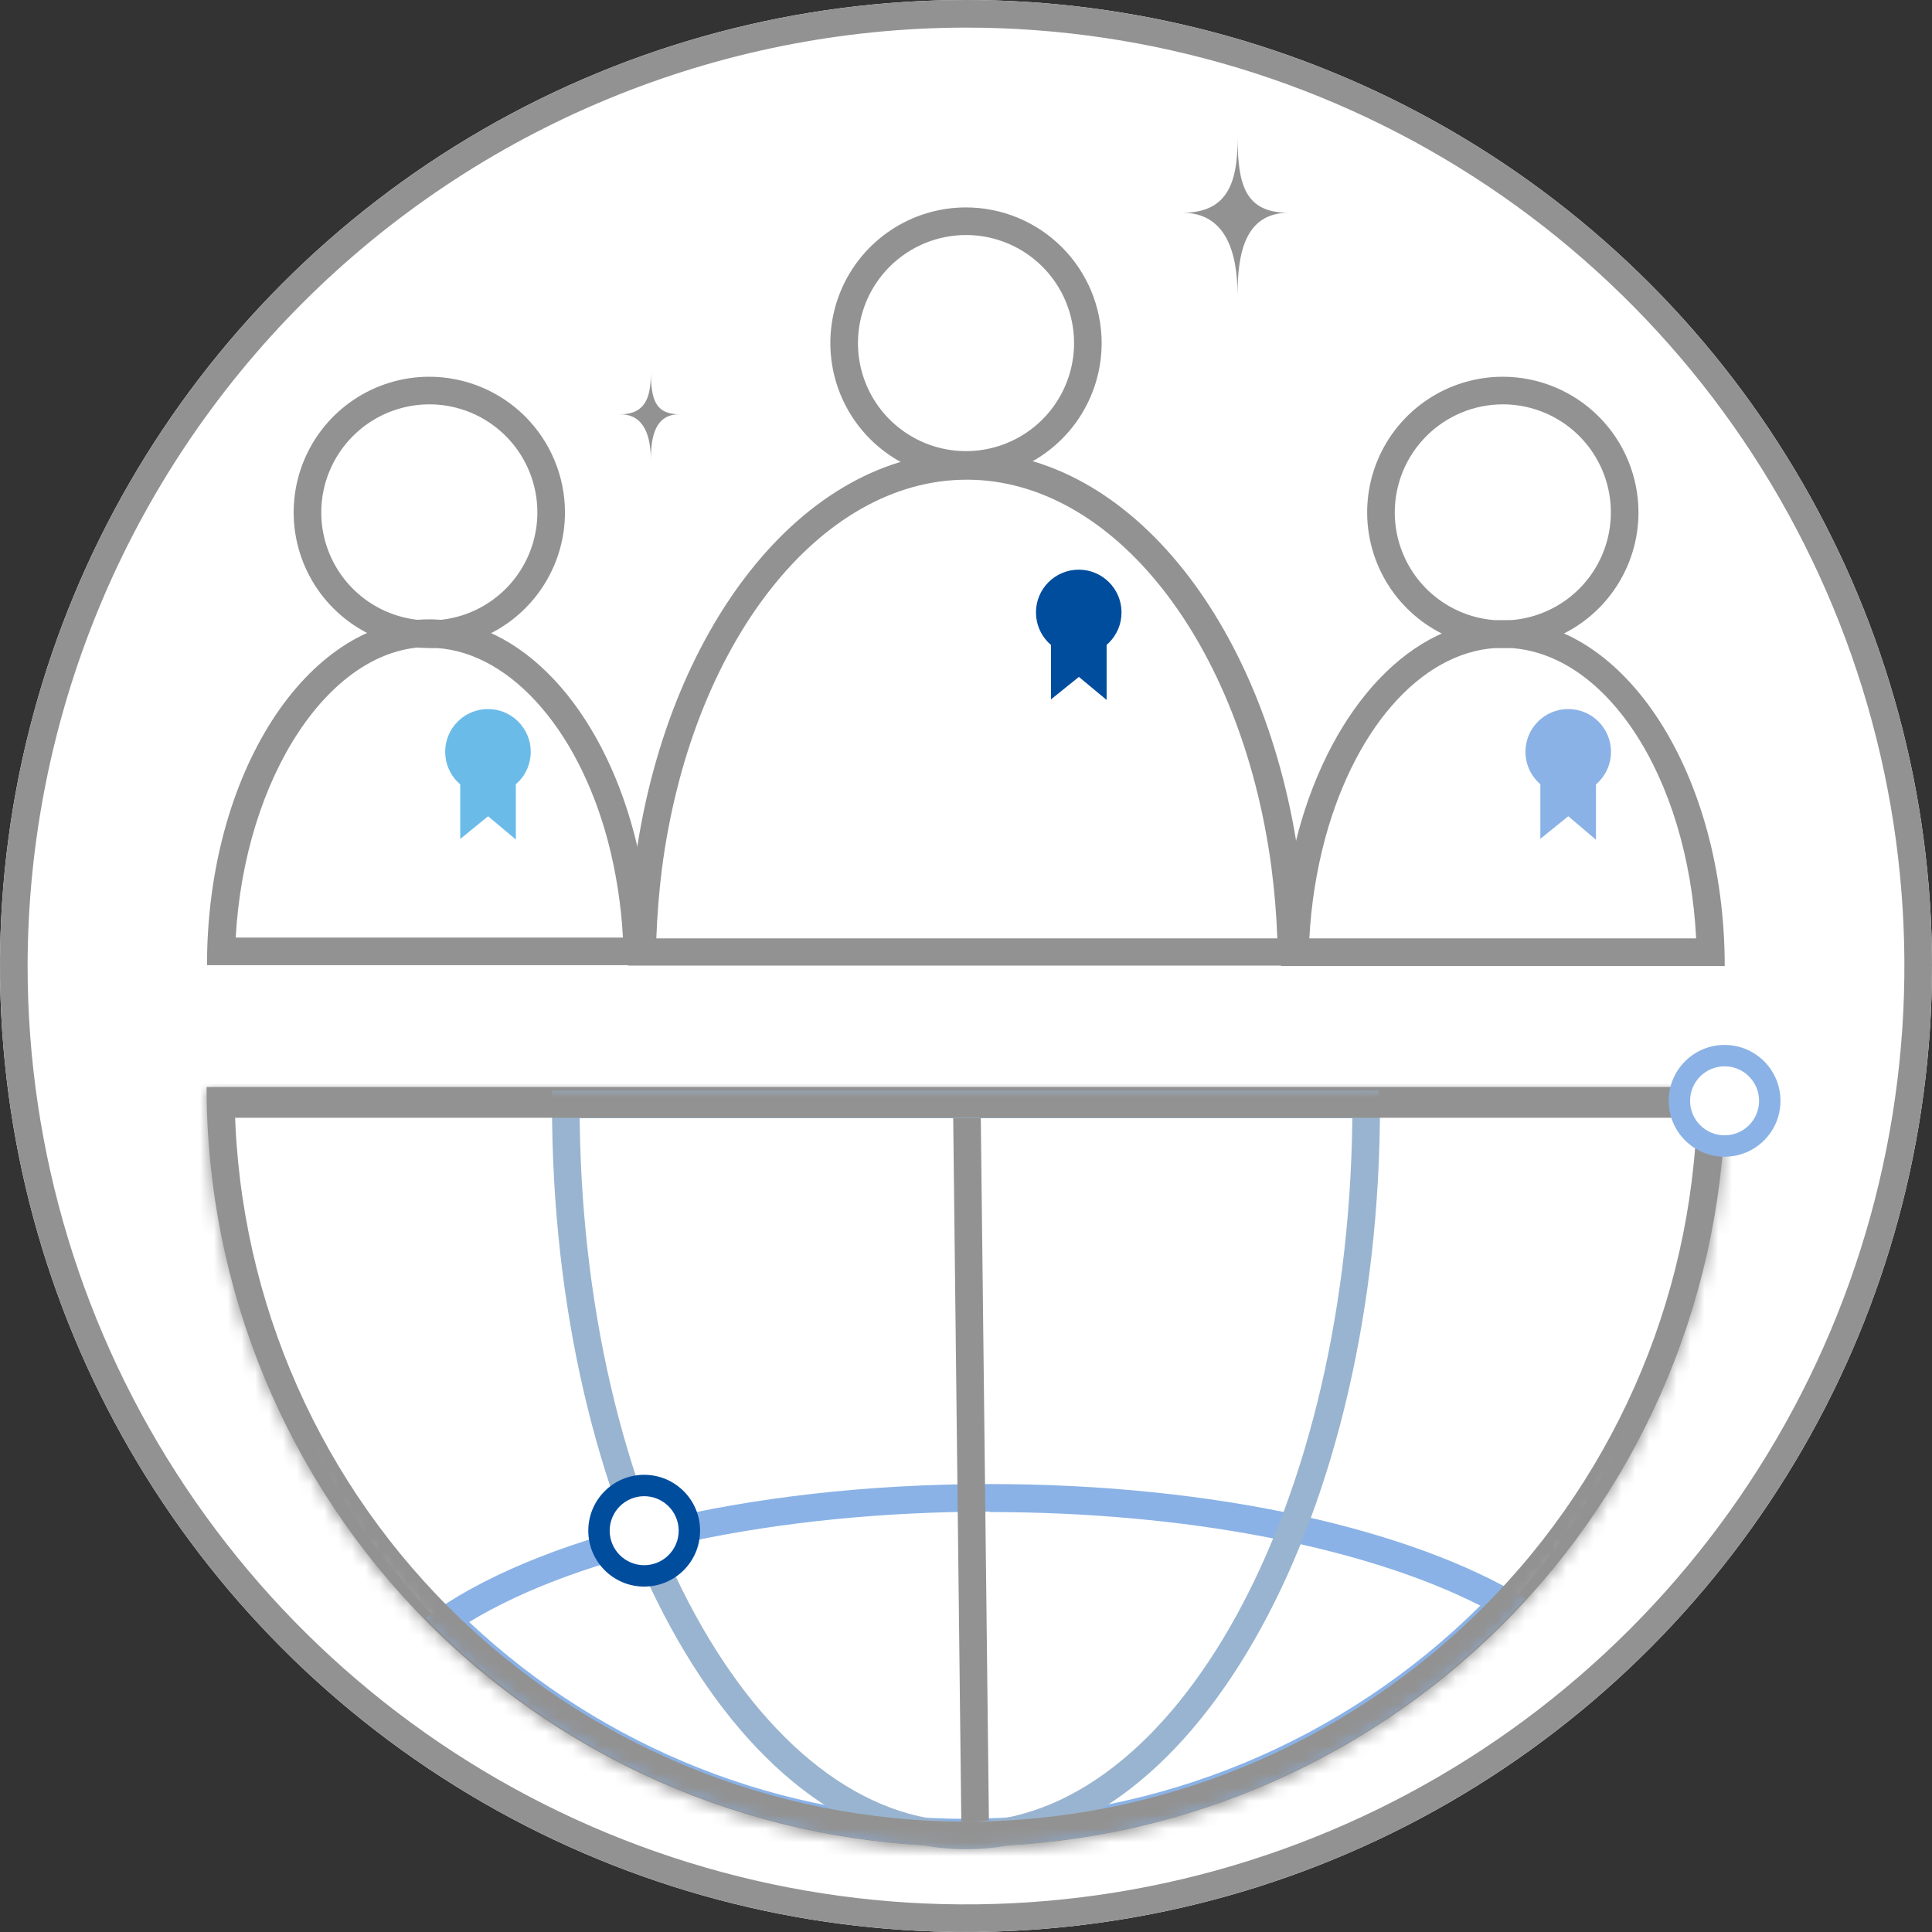 <svg width="140" height="140" viewBox="0 0 140 140" fill="none" xmlns="http://www.w3.org/2000/svg">
<rect x="0" y="0" width="140" height="140" fill="#333333" stroke="none"/>
<circle cx="70" cy="70" r="70" fill="white"/>
<g clip-path="url(#clip0)">
<path d="M79.19 44.11V48.59L78.19 47.76L77.16 48.59V44.11H79.19Z" stroke="#004D9E" stroke-width="2" stroke-miterlimit="10"/>
<path d="M70 2C83.449 2 96.596 5.988 107.779 13.46C118.961 20.932 127.677 31.552 132.824 43.977C137.971 56.403 139.317 70.075 136.693 83.266C134.07 96.457 127.593 108.573 118.083 118.083C108.573 127.593 96.457 134.07 83.266 136.693C70.076 139.317 56.403 137.971 43.978 132.824C31.552 127.677 20.932 118.961 13.46 107.779C5.988 96.596 2 83.449 2 70C2.021 51.972 9.192 34.688 21.94 21.94C34.688 9.192 51.972 2.021 70 2ZM70 0C56.155 0 42.622 4.105 31.11 11.797C19.599 19.489 10.627 30.421 5.328 43.212C0.03 56.003 -1.356 70.078 1.345 83.656C4.046 97.235 10.713 109.708 20.503 119.497C30.292 129.287 42.765 135.954 56.344 138.655C69.922 141.356 83.997 139.97 96.788 134.672C109.579 129.373 120.511 120.401 128.203 108.89C135.895 97.379 140 83.845 140 70C140 51.435 132.625 33.63 119.498 20.503C106.37 7.375 88.565 0 70 0Z" fill="#929292"/>
<path d="M123 80.77C123 94.826 117.416 108.307 107.477 118.247C97.537 128.186 84.057 133.77 70 133.77C55.944 133.77 42.463 128.186 32.524 118.247C22.584 108.307 17 94.826 17 80.77H123ZM125 78.77H14.97C14.97 93.366 20.768 107.365 31.09 117.686C41.411 128.007 55.409 133.805 70.005 133.805C84.601 133.805 98.6 128.007 108.921 117.686C119.242 107.365 125.04 93.366 125.04 78.77H125Z" fill="#929292"/>
<path d="M70.06 34.76C80.67 34.76 89.96 46.57 92.13 62.84C92.35 64.54 92.5 66.27 92.56 68H47.56C47.62 66.34 47.75 64.68 47.96 63C50.08 46.66 59.37 34.76 70.06 34.76ZM70.06 32.76C58.13 32.76 48.19 45.67 45.98 62.76C45.673 65.151 45.519 67.559 45.52 69.97H94.65C94.651 67.485 94.487 65.003 94.16 62.54C91.89 45.54 81.99 32.73 70.11 32.73L70.06 32.76Z" fill="#929292"/>
<path d="M31.11 46.94C36.64 46.94 41.83 52.58 44.05 60.94C44.649 63.23 45.014 65.576 45.14 67.94H17.08C17.73 56.34 23.89 46.88 31.08 46.88L31.11 46.94ZM31.08 44.88C22.2 44.88 15 56.1 15 69.94H47.16C47.17 66.721 46.763 63.514 45.95 60.4C43.55 51.29 37.79 44.88 31.08 44.88Z" fill="#929292"/>
<path d="M108.91 46.94C116.26 46.94 122.31 56.22 122.91 68H94.88C95.009 65.533 95.398 63.086 96.04 60.7C98.33 52.34 103.39 46.94 108.91 46.94ZM108.91 44.94C102.27 44.94 96.57 51.22 94.11 60.17C93.252 63.376 92.821 66.681 92.83 70H124.98C124.98 56.16 117.79 44.94 108.91 44.94Z" fill="#929292"/>
<path d="M70 17.03C71.549 17.03 73.062 17.489 74.35 18.35C75.638 19.21 76.641 20.433 77.234 21.864C77.826 23.294 77.982 24.869 77.68 26.388C77.377 27.907 76.632 29.302 75.537 30.397C74.442 31.492 73.046 32.237 71.528 32.54C70.009 32.842 68.434 32.687 67.004 32.094C65.573 31.501 64.35 30.498 63.489 29.21C62.629 27.922 62.17 26.409 62.17 24.86C62.173 22.784 62.998 20.794 64.466 19.326C65.934 17.858 67.924 17.033 70 17.03ZM70 15.03C68.056 15.03 66.155 15.607 64.539 16.687C62.922 17.767 61.662 19.302 60.918 21.098C60.174 22.894 59.98 24.871 60.359 26.778C60.738 28.685 61.674 30.436 63.049 31.811C64.424 33.186 66.175 34.122 68.082 34.501C69.989 34.88 71.966 34.686 73.762 33.942C75.558 33.198 77.093 31.938 78.173 30.321C79.253 28.705 79.83 26.804 79.83 24.86C79.827 22.254 78.791 19.755 76.948 17.912C75.105 16.069 72.606 15.033 70 15.03Z" fill="#929292"/>
<path d="M71.71 109.57C85.83 109.57 98.86 112.08 107.27 116.35C97.362 126.201 83.972 131.752 70 131.8C56.622 131.805 43.746 126.705 34 117.54C42.11 112.59 56.23 109.54 71.74 109.54L71.71 109.57ZM71.74 107.54C53.96 107.54 38.53 111.47 30.85 117.23C36.059 122.581 42.308 126.808 49.213 129.651C56.118 132.494 63.532 133.893 70.998 133.762C78.464 133.631 85.824 131.972 92.625 128.888C99.425 125.804 105.522 121.36 110.54 115.83C102.35 110.83 88.03 107.54 71.74 107.54Z" fill="#8AB2E6"/>
<path d="M108.9 29.3C110.448 29.3 111.962 29.759 113.25 30.62C114.538 31.48 115.541 32.703 116.134 34.134C116.726 35.564 116.881 37.139 116.579 38.657C116.277 40.176 115.532 41.572 114.436 42.667C113.341 43.762 111.946 44.507 110.427 44.809C108.909 45.112 107.334 44.957 105.903 44.364C104.473 43.771 103.25 42.768 102.389 41.48C101.529 40.193 101.07 38.679 101.07 37.13C101.072 35.054 101.898 33.064 103.366 31.596C104.834 30.128 106.824 29.303 108.9 29.3ZM108.9 27.3C106.956 27.3 105.055 27.877 103.439 28.957C101.822 30.037 100.562 31.572 99.818 33.368C99.074 35.164 98.879 37.141 99.259 39.048C99.638 40.955 100.574 42.706 101.949 44.081C103.324 45.456 105.075 46.392 106.982 46.771C108.889 47.15 110.865 46.956 112.662 46.212C114.458 45.468 115.993 44.208 117.073 42.591C118.153 40.975 118.73 39.074 118.73 37.13C118.727 34.524 117.691 32.025 115.848 30.182C114.005 28.339 111.506 27.303 108.9 27.3Z" fill="#929292"/>
<path d="M31.11 29.3C32.658 29.3 34.172 29.759 35.46 30.62C36.748 31.48 37.751 32.703 38.344 34.134C38.936 35.564 39.092 37.139 38.789 38.657C38.487 40.176 37.742 41.572 36.646 42.667C35.551 43.762 34.156 44.507 32.637 44.809C31.119 45.112 29.544 44.957 28.113 44.364C26.683 43.771 25.46 42.768 24.599 41.48C23.739 40.193 23.28 38.679 23.28 37.13C23.282 35.054 24.108 33.064 25.576 31.596C27.044 30.128 29.034 29.303 31.11 29.3ZM31.11 27.3C29.166 27.3 27.265 27.877 25.648 28.957C24.032 30.037 22.772 31.572 22.028 33.368C21.284 35.164 21.089 37.141 21.469 39.048C21.848 40.955 22.784 42.706 24.159 44.081C25.534 45.456 27.285 46.392 29.192 46.771C31.099 47.15 33.075 46.956 34.872 46.212C36.668 45.468 38.203 44.208 39.283 42.591C40.363 40.975 40.94 39.074 40.94 37.13C40.937 34.524 39.901 32.025 38.058 30.182C36.215 28.339 33.716 27.303 31.11 27.3Z" fill="#929292"/>
<path d="M70.06 79.97L70.66 131.96" stroke="#929292" stroke-width="2" stroke-linecap="round" stroke-linejoin="round"/>
<path d="M99 80.031C99 109.29 86.017 133 70.005 133C53.993 133 41 109.28 41 80.031C41 79.92 41 80.344 41 80.031H98.98C99 80.344 99 79.88 99 80.031Z" stroke="#99B4D0" stroke-width="2" stroke-miterlimit="10"/>
<path d="M46.68 114.97C48.917 114.97 50.73 113.157 50.73 110.92C50.73 108.683 48.917 106.87 46.68 106.87C44.443 106.87 42.63 108.683 42.63 110.92C42.63 113.157 44.443 114.97 46.68 114.97Z" fill="#004D9E"/>
<path d="M78.17 47.48C79.882 47.48 81.27 46.092 81.27 44.38C81.27 42.668 79.882 41.28 78.17 41.28C76.458 41.28 75.07 42.668 75.07 44.38C75.07 46.092 76.458 47.48 78.17 47.48Z" fill="#004D9E"/>
<path d="M114.65 54.2V58.69L113.66 57.85L112.62 58.69V54.2H114.65Z" stroke="#8AB2E6" stroke-width="2" stroke-miterlimit="10"/>
<path d="M113.64 57.58C115.352 57.58 116.74 56.192 116.74 54.48C116.74 52.768 115.352 51.38 113.64 51.38C111.928 51.38 110.54 52.768 110.54 54.48C110.54 56.192 111.928 57.58 113.64 57.58Z" fill="#8AB2E6"/>
<path d="M36.38 54.2V58.69L35.38 57.85L34.35 58.69V54.2H36.38Z" stroke="#6BBBE8" stroke-width="2" stroke-miterlimit="10"/>
<path d="M35.36 57.58C37.072 57.58 38.46 56.192 38.46 54.48C38.46 52.768 37.072 51.38 35.36 51.38C33.648 51.38 32.26 52.768 32.26 54.48C32.26 56.192 33.648 57.58 35.36 57.58Z" fill="#6BBBE8"/>
<mask id="path-20-inside-1" fill="white">
<path d="M125 79C125 93.587 119.205 107.576 108.891 117.891C98.576 128.205 84.587 134 70 134C55.413 134 41.424 128.205 31.109 117.891C20.795 107.576 15 93.587 15 79L70 79H125Z"/>
</mask>
<path d="M125 79C125 93.587 119.205 107.576 108.891 117.891C98.576 128.205 84.587 134 70 134C55.413 134 41.424 128.205 31.109 117.891C20.795 107.576 15 93.587 15 79L70 79H125Z" stroke="#929292" stroke-width="4" mask="url(#path-20-inside-1)"/>
<path d="M124.97 83.82C127.207 83.82 129.02 82.007 129.02 79.77C129.02 77.533 127.207 75.72 124.97 75.72C122.733 75.72 120.92 77.533 120.92 79.77C120.92 82.007 122.733 83.82 124.97 83.82Z" fill="#8AB2E6"/>
<circle cx="46.68" cy="110.92" r="2.5" fill="white"/>
<circle cx="124.97" cy="79.77" r="2.5" fill="white"/>
<path d="M85.684 15.418C88.821 15.418 89.703 13.422 89.676 10C89.703 13.441 90.246 15.418 93.383 15.418C90.246 15.418 89.676 18.297 89.676 21.407C89.676 18.27 88.821 15.418 85.684 15.418Z" fill="#929292"/>
<path d="M44.938 30.02C46.687 30.02 47.178 28.907 47.163 27C47.179 28.918 47.481 30.02 49.23 30.02C47.481 30.02 47.163 31.624 47.163 33.357C47.163 31.609 46.687 30.02 44.938 30.02Z" fill="#929292"/>
</g>
<defs>
<clipPath id="clip0">
<rect width="140" height="140" fill="white"/>
</clipPath>
</defs>
</svg>
